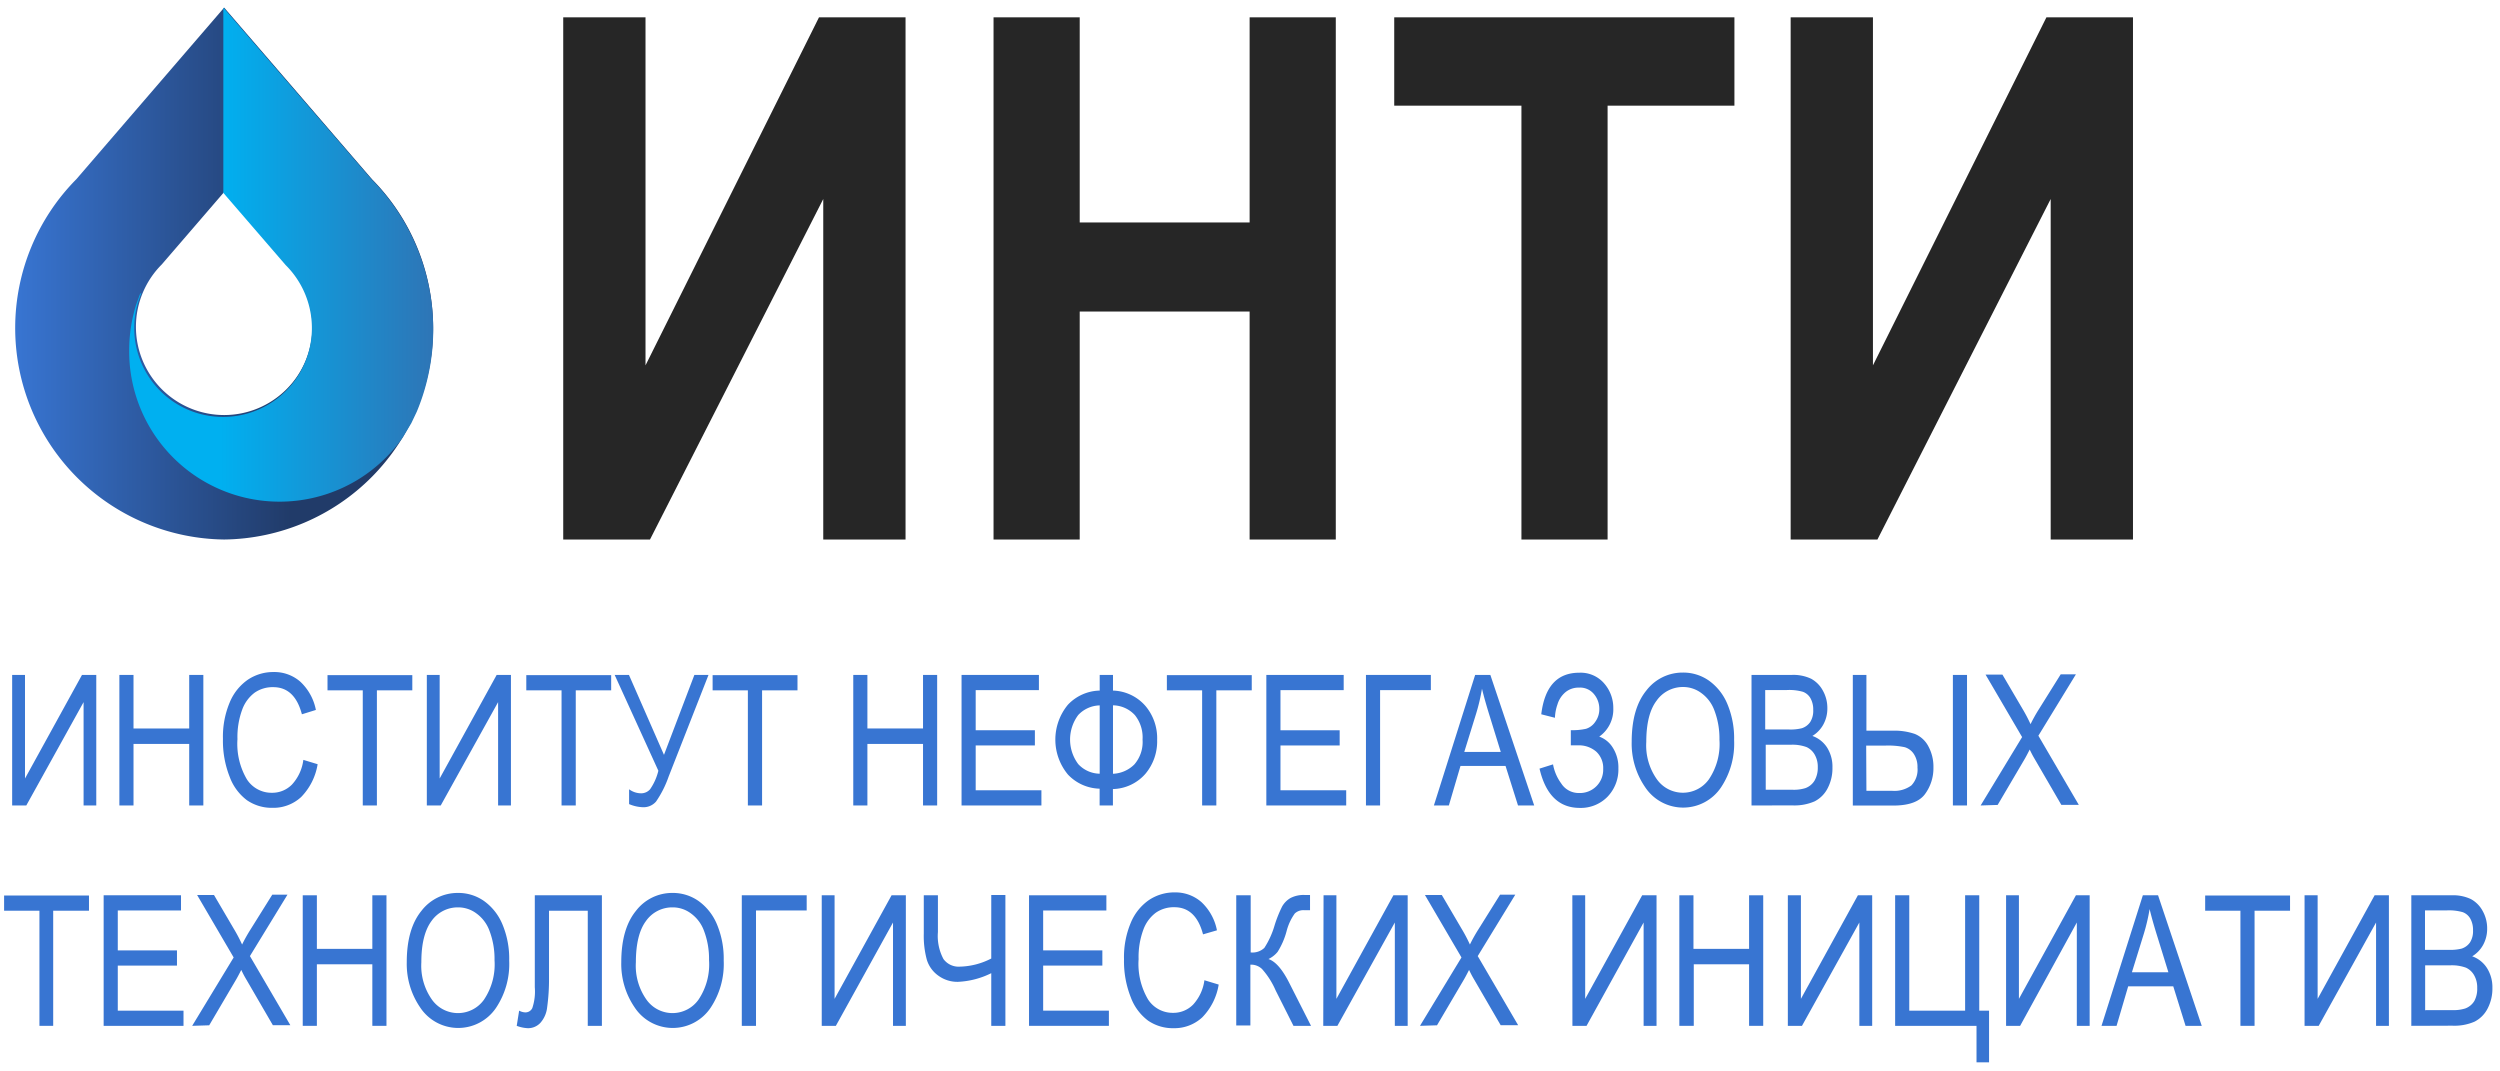 <svg id="Layer_1" data-name="Layer 1" xmlns="http://www.w3.org/2000/svg" xmlns:xlink="http://www.w3.org/1999/xlink" viewBox="0 0 329 141"><defs><style>.cls-1{fill:url(#Безымянный_градиент);}.cls-2{fill:url(#Безымянный_градиент_2);}.cls-3{isolation:isolate;}.cls-4{fill:#262626;}.cls-5{fill:#3875d2;}</style><linearGradient id="Безымянный_градиент" x1="1223" y1="618" x2="1168" y2="618" gradientTransform="translate(-1166 -582)" gradientUnits="userSpaceOnUse"><stop offset="0" stop-color="#213b69"/><stop offset="0.34" stop-color="#213b69"/><stop offset="1" stop-color="#3875d2"/></linearGradient><linearGradient id="Безымянный_градиент_2" x1="-540" y1="301.5" x2="-580" y2="301.5" gradientTransform="matrix(-1, 0, 0, 1, -523, -268)" gradientUnits="userSpaceOnUse"><stop offset="0" stop-color="#00b0f0"/><stop offset="0.3" stop-color="#00b0f0"/><stop offset="1" stop-color="#2e75b6"/></linearGradient></defs><title>Монтажная область 1</title><path class="cls-1" d="M29.5,25.27,21.29,34.8a11.61,11.61,0,1,0,16.42,0ZM29.5,1,48.95,23.58A27.84,27.84,0,0,1,29.5,71,27.84,27.84,0,0,1,10.05,23.58Z"/><path class="cls-2" d="M29.39,1V25.38l8.2,9.5a11.69,11.69,0,1,1-19,3.74v0h-.14l-.53,1.47A20.13,20.13,0,0,0,17,46,19.79,19.79,0,0,0,53,57.58l1.13-1.89.71-1.49a28.11,28.11,0,0,0-5.93-30.59Z"/><g class="cls-3"><path class="cls-4" d="M74.12,71V2.28H84.95v45.8l22.83-45.8h11.39V71H108.34V26.19L85.54,71Z"/><path class="cls-4" d="M130.75,71V2.28h11.34v27h22.36v-27h11.34V71H164.45V41H142.09V71Z"/><path class="cls-4" d="M200.22,71V13.91H183.48V2.28h44.77V13.91H211.56V71Z"/><path class="cls-4" d="M235.65,71V2.28h10.83v45.8l22.83-45.8H280.7V71H269.87V26.19L247.07,71Z"/></g><g class="cls-3"><path class="cls-5" d="M1.6,88.82H3.29v13.63l7.5-13.63h1.88V106H11V92.4L3.46,106H1.6Z"/><path class="cls-5" d="M15.71,106V88.82h1.86v7.05H24.9V88.82h1.86V106H24.9V97.9H17.57V106Z"/><path class="cls-5" d="M39.92,100l1.88.57a8,8,0,0,1-2.17,4.32,5.39,5.39,0,0,1-3.78,1.42,5.75,5.75,0,0,1-3.35-1,6.75,6.75,0,0,1-2.27-3.07,12.85,12.85,0,0,1-.89-5,11.64,11.64,0,0,1,.89-4.8,6.78,6.78,0,0,1,2.4-3,6,6,0,0,1,3.38-1,5.18,5.18,0,0,1,3.51,1.27,6.87,6.87,0,0,1,2.05,3.72L39.73,94q-.94-3.57-3.77-3.57a4.15,4.15,0,0,0-2.44.72,4.85,4.85,0,0,0-1.65,2.25,10.38,10.38,0,0,0-.62,3.86,9.22,9.22,0,0,0,1.24,5.3,3.85,3.85,0,0,0,3.3,1.77,3.63,3.63,0,0,0,2.63-1.08A5.86,5.86,0,0,0,39.92,100Z"/><path class="cls-5" d="M47.74,106V90.85H43.1v-2H54.26v2H49.6V106Z"/><path class="cls-5" d="M56.17,88.82h1.69v13.63l7.5-13.63h1.88V106H65.55V92.4L58,106H56.17Z"/><path class="cls-5" d="M73.9,106V90.85H69.26v-2H80.43v2H75.77V106Z"/><path class="cls-5" d="M80.89,88.82h1.88l4.61,10.52,4-10.52h1.86L88,102.18a13.85,13.85,0,0,1-1.66,3.3,2.17,2.17,0,0,1-1.75.75,5.07,5.07,0,0,1-1.8-.41v-1.95a2.7,2.7,0,0,0,1.58.53,1.56,1.56,0,0,0,1.18-.53,7.26,7.26,0,0,0,1.09-2.44Z"/><path class="cls-5" d="M98.42,106V90.85H93.78v-2h11.17v2h-4.66V106Z"/><path class="cls-5" d="M112.29,106V88.82h1.86v7.05h7.32V88.82h1.86V106h-1.86V97.9h-7.32V106Z"/><path class="cls-5" d="M126.54,106V88.82h10.18v2h-8.32V96.1h7.79v2h-7.79V104h8.65v2Z"/><path class="cls-5" d="M144.72,90.88V88.82h1.75v2.06a5.89,5.89,0,0,1,4.25,2,6.57,6.57,0,0,1,1.56,4.48,6.63,6.63,0,0,1-1.55,4.48,5.86,5.86,0,0,1-4.27,2V106h-1.75v-2.21a5.92,5.92,0,0,1-4.17-1.86,7.2,7.2,0,0,1,0-9.19A5.93,5.93,0,0,1,144.72,90.88Zm0,1.95a4,4,0,0,0-2.82,1.26,5.39,5.39,0,0,0,0,6.47,3.92,3.92,0,0,0,2.82,1.26Zm1.75,0v9a4.23,4.23,0,0,0,2.81-1.23,4.49,4.49,0,0,0,1.08-3.27,4.69,4.69,0,0,0-1-3.21A4,4,0,0,0,146.47,92.82Z"/><path class="cls-5" d="M158.2,106V90.85h-4.64v-2h11.17v2h-4.66V106Z"/><path class="cls-5" d="M166.65,106V88.82h10.18v2h-8.32V96.1h7.79v2h-7.79V104h8.65v2Z"/><path class="cls-5" d="M179.76,88.82h8.54v2h-6.68V106h-1.86V88.82Z"/><path class="cls-5" d="M188.7,106l5.43-17.18h2L201.9,106h-2.13l-1.64-5.2H192.2l-1.53,5.2Zm4-7.05h4.8l-1.47-4.76q-.68-2.19-1-3.56a25.33,25.33,0,0,1-.77,3.28Z"/><path class="cls-5" d="M202.6,101.15l1.78-.56a6,6,0,0,0,1.07,2.5,2.72,2.72,0,0,0,2.34,1.27,3.06,3.06,0,0,0,3.19-3.17,2.93,2.93,0,0,0-.91-2.27,3.49,3.49,0,0,0-2.46-.83h-.89v-2a8.13,8.13,0,0,0,2-.18,2.27,2.27,0,0,0,1.21-.91,2.8,2.8,0,0,0,.54-1.72,3,3,0,0,0-.69-1.92,2.37,2.37,0,0,0-2-.87,2.7,2.7,0,0,0-1.75.59,3.35,3.35,0,0,0-1.07,1.63,5.92,5.92,0,0,0-.33,1.75L202.83,94q.66-5.47,5-5.47a4.08,4.08,0,0,1,3.28,1.41,4.88,4.88,0,0,1,1.2,3.27,4.37,4.37,0,0,1-1.85,3.73,3.45,3.45,0,0,1,1.8,1.48,4.84,4.84,0,0,1,.72,2.69,5.17,5.17,0,0,1-1.42,3.73,4.91,4.91,0,0,1-3.71,1.48Q203.8,106.29,202.6,101.15Z"/><path class="cls-5" d="M214.73,97.63q0-4.39,1.93-6.76a6,6,0,0,1,4.82-2.36,5.87,5.87,0,0,1,3.4,1.05,7.13,7.13,0,0,1,2.43,3.06,11.68,11.68,0,0,1,.9,4.79,10.38,10.38,0,0,1-1.73,6.22,6,6,0,0,1-10-.07A10.1,10.1,0,0,1,214.73,97.63Zm1.92,0a7.72,7.72,0,0,0,1.4,4.93,4.2,4.2,0,0,0,6.84,0,8.31,8.31,0,0,0,1.39-5.21,10.38,10.38,0,0,0-.72-4,4.88,4.88,0,0,0-1.66-2.14,4,4,0,0,0-2.42-.8A4.22,4.22,0,0,0,218,92.22Q216.65,94,216.65,97.66Z"/><path class="cls-5" d="M230.5,106V88.82h5.29a5.47,5.47,0,0,1,2.55.5,3.84,3.84,0,0,1,1.54,1.55,4.65,4.65,0,0,1,.6,2.33,4.39,4.39,0,0,1-.52,2.13,4,4,0,0,1-1.45,1.52,3.81,3.81,0,0,1,1.93,1.52,4.71,4.71,0,0,1,.71,2.64,5.65,5.65,0,0,1-.64,2.74,3.94,3.94,0,0,1-1.71,1.71,6.64,6.64,0,0,1-2.93.53Zm1.86-10h3.05a6.17,6.17,0,0,0,1.7-.16,2.13,2.13,0,0,0,1.12-.83,2.77,2.77,0,0,0,.39-1.58,3,3,0,0,0-.36-1.54,1.9,1.9,0,0,0-1-.85,6.57,6.57,0,0,0-2.13-.23h-2.83V96Zm0,7.93h3.51a5.14,5.14,0,0,0,1.71-.21,2.34,2.34,0,0,0,1.22-1,3.38,3.38,0,0,0,.42-1.75,3.19,3.19,0,0,0-.4-1.65,2.39,2.39,0,0,0-1.07-1,5.38,5.38,0,0,0-2.12-.31h-3.26V104Z"/><path class="cls-5" d="M243.76,88.82h1.86v7.34H249a8.24,8.24,0,0,1,3,.43,3.5,3.5,0,0,1,1.77,1.62,5.61,5.61,0,0,1,.67,2.8,5.73,5.73,0,0,1-1.11,3.49q-1.11,1.51-4.15,1.51h-5.35V88.82Zm1.86,15.25H249a3.77,3.77,0,0,0,2.54-.71,3,3,0,0,0,.8-2.35,3.08,3.08,0,0,0-.47-1.77,2.17,2.17,0,0,0-1.21-.91,10.67,10.67,0,0,0-2.57-.21h-2.5ZM257,106V88.82h1.86V106Z"/><path class="cls-5" d="M260.65,106l5.46-9-4.81-8.22h2.22l2.58,4.4a20.54,20.54,0,0,1,1.12,2.12,20.62,20.62,0,0,1,1.12-2l2.85-4.56h2l-4.94,8.08,5.32,9.1h-2.3l-3.56-6.13q-.3-.51-.6-1.15-.48.94-.69,1.29l-3.53,6Z"/></g><g class="cls-3"><path class="cls-5" d="M5.19,135V119.85H.54v-2H11.71v2H7V135Z"/><path class="cls-5" d="M13.64,135V117.82H23.82v2H15.5v5.25h7.79v2H15.5V133h8.65v2Z"/><path class="cls-5" d="M25.29,135l5.46-9-4.81-8.22h2.22l2.58,4.4a20.54,20.54,0,0,1,1.12,2.12,20.62,20.62,0,0,1,1.12-2l2.85-4.56h2l-4.94,8.08,5.32,9.1h-2.3l-3.56-6.13q-.3-.51-.6-1.15-.48.94-.69,1.29l-3.53,6Z"/><path class="cls-5" d="M39.84,135V117.82H41.7v7.05H49v-7.05h1.86V135H49v-8.1H41.7V135Z"/><path class="cls-5" d="M53.53,126.63q0-4.39,1.93-6.76a6,6,0,0,1,4.82-2.36,5.87,5.87,0,0,1,3.4,1.05,7.13,7.13,0,0,1,2.43,3.06,11.68,11.68,0,0,1,.9,4.79,10.38,10.38,0,0,1-1.73,6.22,6,6,0,0,1-10-.07A10.11,10.11,0,0,1,53.53,126.63Zm1.92,0a7.72,7.72,0,0,0,1.4,4.93,4.2,4.2,0,0,0,6.84,0,8.31,8.31,0,0,0,1.39-5.21,10.38,10.38,0,0,0-.72-4,4.88,4.88,0,0,0-1.66-2.14,4,4,0,0,0-2.42-.8,4.22,4.22,0,0,0-3.47,1.76Q55.44,123,55.45,126.66Z"/><path class="cls-5" d="M70.39,117.82h8.82V135H77.35V119.85h-5.1v8.85A26.87,26.87,0,0,1,72,132.6a3.64,3.64,0,0,1-.88,2,2.2,2.2,0,0,1-1.66.71A4.73,4.73,0,0,1,68,135l.32-2a1.79,1.79,0,0,0,.78.23,1,1,0,0,0,.95-.56,6.89,6.89,0,0,0,.33-2.75V117.82Z"/><path class="cls-5" d="M81.76,126.63q0-4.39,1.93-6.76a6,6,0,0,1,4.82-2.36,5.87,5.87,0,0,1,3.4,1.05,7.13,7.13,0,0,1,2.43,3.06,11.68,11.68,0,0,1,.9,4.79,10.38,10.38,0,0,1-1.73,6.22,6,6,0,0,1-10-.07A10.1,10.1,0,0,1,81.76,126.63Zm1.92,0a7.72,7.72,0,0,0,1.4,4.93,4.2,4.2,0,0,0,6.84,0,8.31,8.31,0,0,0,1.39-5.21,10.38,10.38,0,0,0-.72-4,4.88,4.88,0,0,0-1.66-2.14,4,4,0,0,0-2.42-.8A4.22,4.22,0,0,0,85,121.22Q83.68,123,83.68,126.66Z"/><path class="cls-5" d="M97.62,117.82h8.54v2H99.49V135H97.62V117.82Z"/><path class="cls-5" d="M108.14,117.82h1.69v13.63l7.5-13.63h1.88V135h-1.69V121.4L110,135h-1.86Z"/><path class="cls-5" d="M132.31,135h-1.86v-6.93a10.92,10.92,0,0,1-4.4,1.14,4.24,4.24,0,0,1-2.56-.81,4,4,0,0,1-1.52-2.1,11.91,11.91,0,0,1-.4-3.43v-5.05h1.86v4.84a6.42,6.42,0,0,0,.73,3.55,2.47,2.47,0,0,0,2.16,1,9.41,9.41,0,0,0,4.13-1.07v-8.36h1.86V135Z"/><path class="cls-5" d="M135.42,135V117.82H145.6v2h-8.32v5.25h7.79v2h-7.79V133h8.65v2Z"/><path class="cls-5" d="M158.5,129l1.88.57a8,8,0,0,1-2.17,4.32,5.39,5.39,0,0,1-3.78,1.42,5.75,5.75,0,0,1-3.35-1,6.75,6.75,0,0,1-2.27-3.07,12.85,12.85,0,0,1-.89-5,11.64,11.64,0,0,1,.89-4.8,6.78,6.78,0,0,1,2.4-3,6,6,0,0,1,3.38-1,5.18,5.18,0,0,1,3.51,1.27,6.87,6.87,0,0,1,2.05,3.72l-1.83.53q-.94-3.57-3.77-3.57a4.15,4.15,0,0,0-2.44.72,4.85,4.85,0,0,0-1.65,2.25,10.38,10.38,0,0,0-.62,3.86,9.22,9.22,0,0,0,1.24,5.3,3.85,3.85,0,0,0,3.3,1.77,3.63,3.63,0,0,0,2.63-1.08A5.86,5.86,0,0,0,158.5,129Z"/><path class="cls-5" d="M162.73,117.82h1.86v7.52a2.27,2.27,0,0,0,1.8-.6,11.07,11.07,0,0,0,1.33-2.91,16.54,16.54,0,0,1,1-2.52,3,3,0,0,1,1.11-1.13,3.75,3.75,0,0,1,1.88-.4c.23,0,.46,0,.69,0v2h-.8a1.64,1.64,0,0,0-1.21.44,7,7,0,0,0-1.08,2.34,9.81,9.81,0,0,1-1.18,2.71,3.56,3.56,0,0,1-1.2.94q1.37.46,2.7,3.07l2.9,5.72h-2.31l-2.35-4.67a10.45,10.45,0,0,0-1.78-2.8,2.06,2.06,0,0,0-1.35-.58h-.19v8h-1.86V117.82Z"/><path class="cls-5" d="M174.18,117.82h1.69v13.63l7.5-13.63h1.88V135h-1.69V121.4L176,135h-1.86Z"/><path class="cls-5" d="M186.87,135l5.46-9-4.81-8.22h2.22l2.58,4.4a20.54,20.54,0,0,1,1.12,2.12,20.62,20.62,0,0,1,1.12-2l2.85-4.56h2l-4.94,8.08,5.32,9.1h-2.3l-3.56-6.13q-.3-.51-.6-1.15-.48.94-.69,1.29l-3.53,6Z"/><path class="cls-5" d="M206.92,117.82h1.69v13.63l7.5-13.63H218V135H216.3V121.4L208.79,135h-1.86Z"/><path class="cls-5" d="M221,135V117.82h1.86v7.05h7.32v-7.05h1.86V135h-1.86v-8.1H222.9V135Z"/><path class="cls-5" d="M235.27,117.82H237v13.63l7.5-13.63h1.88V135h-1.69V121.4L237.14,135h-1.86V117.82Z"/><path class="cls-5" d="M249.4,117.82h1.86V133h7.35V117.82h1.86V133h1.29v6.8h-1.65V135H249.4Z"/><path class="cls-5" d="M264,117.82h1.69v13.63l7.5-13.63H275V135h-1.69V121.4L265.85,135H264V117.82Z"/><path class="cls-5" d="M276.56,135,282,117.82h2L289.75,135h-2.13L286,129.8h-5.93l-1.53,5.2Zm4-7.05h4.8l-1.47-4.76q-.68-2.19-1-3.56a25.33,25.33,0,0,1-.77,3.28Z"/><path class="cls-5" d="M294.84,135V119.85H290.2v-2h11.17v2H296.7V135Z"/><path class="cls-5" d="M303.28,117.82H305v13.63l7.5-13.63h1.88V135h-1.69V121.4L305.14,135h-1.86V117.82Z"/><path class="cls-5" d="M317.33,135V117.82h5.29a5.47,5.47,0,0,1,2.55.5,3.84,3.84,0,0,1,1.54,1.55,4.65,4.65,0,0,1,.6,2.33,4.39,4.39,0,0,1-.52,2.13,4,4,0,0,1-1.45,1.52,3.81,3.81,0,0,1,1.93,1.52A4.71,4.71,0,0,1,328,130a5.65,5.65,0,0,1-.64,2.74,3.94,3.94,0,0,1-1.71,1.71,6.64,6.64,0,0,1-2.93.53Zm1.86-10h3.05a6.17,6.17,0,0,0,1.7-.16,2.13,2.13,0,0,0,1.12-.83,2.77,2.77,0,0,0,.39-1.58,3,3,0,0,0-.36-1.54,1.9,1.9,0,0,0-1-.85,6.57,6.57,0,0,0-2.13-.23h-2.83V125Zm0,7.93h3.51a5.14,5.14,0,0,0,1.71-.21,2.34,2.34,0,0,0,1.22-1A3.38,3.38,0,0,0,326,130a3.19,3.19,0,0,0-.4-1.65,2.39,2.39,0,0,0-1.07-1,5.38,5.38,0,0,0-2.12-.31h-3.26V133Z"/></g></svg>